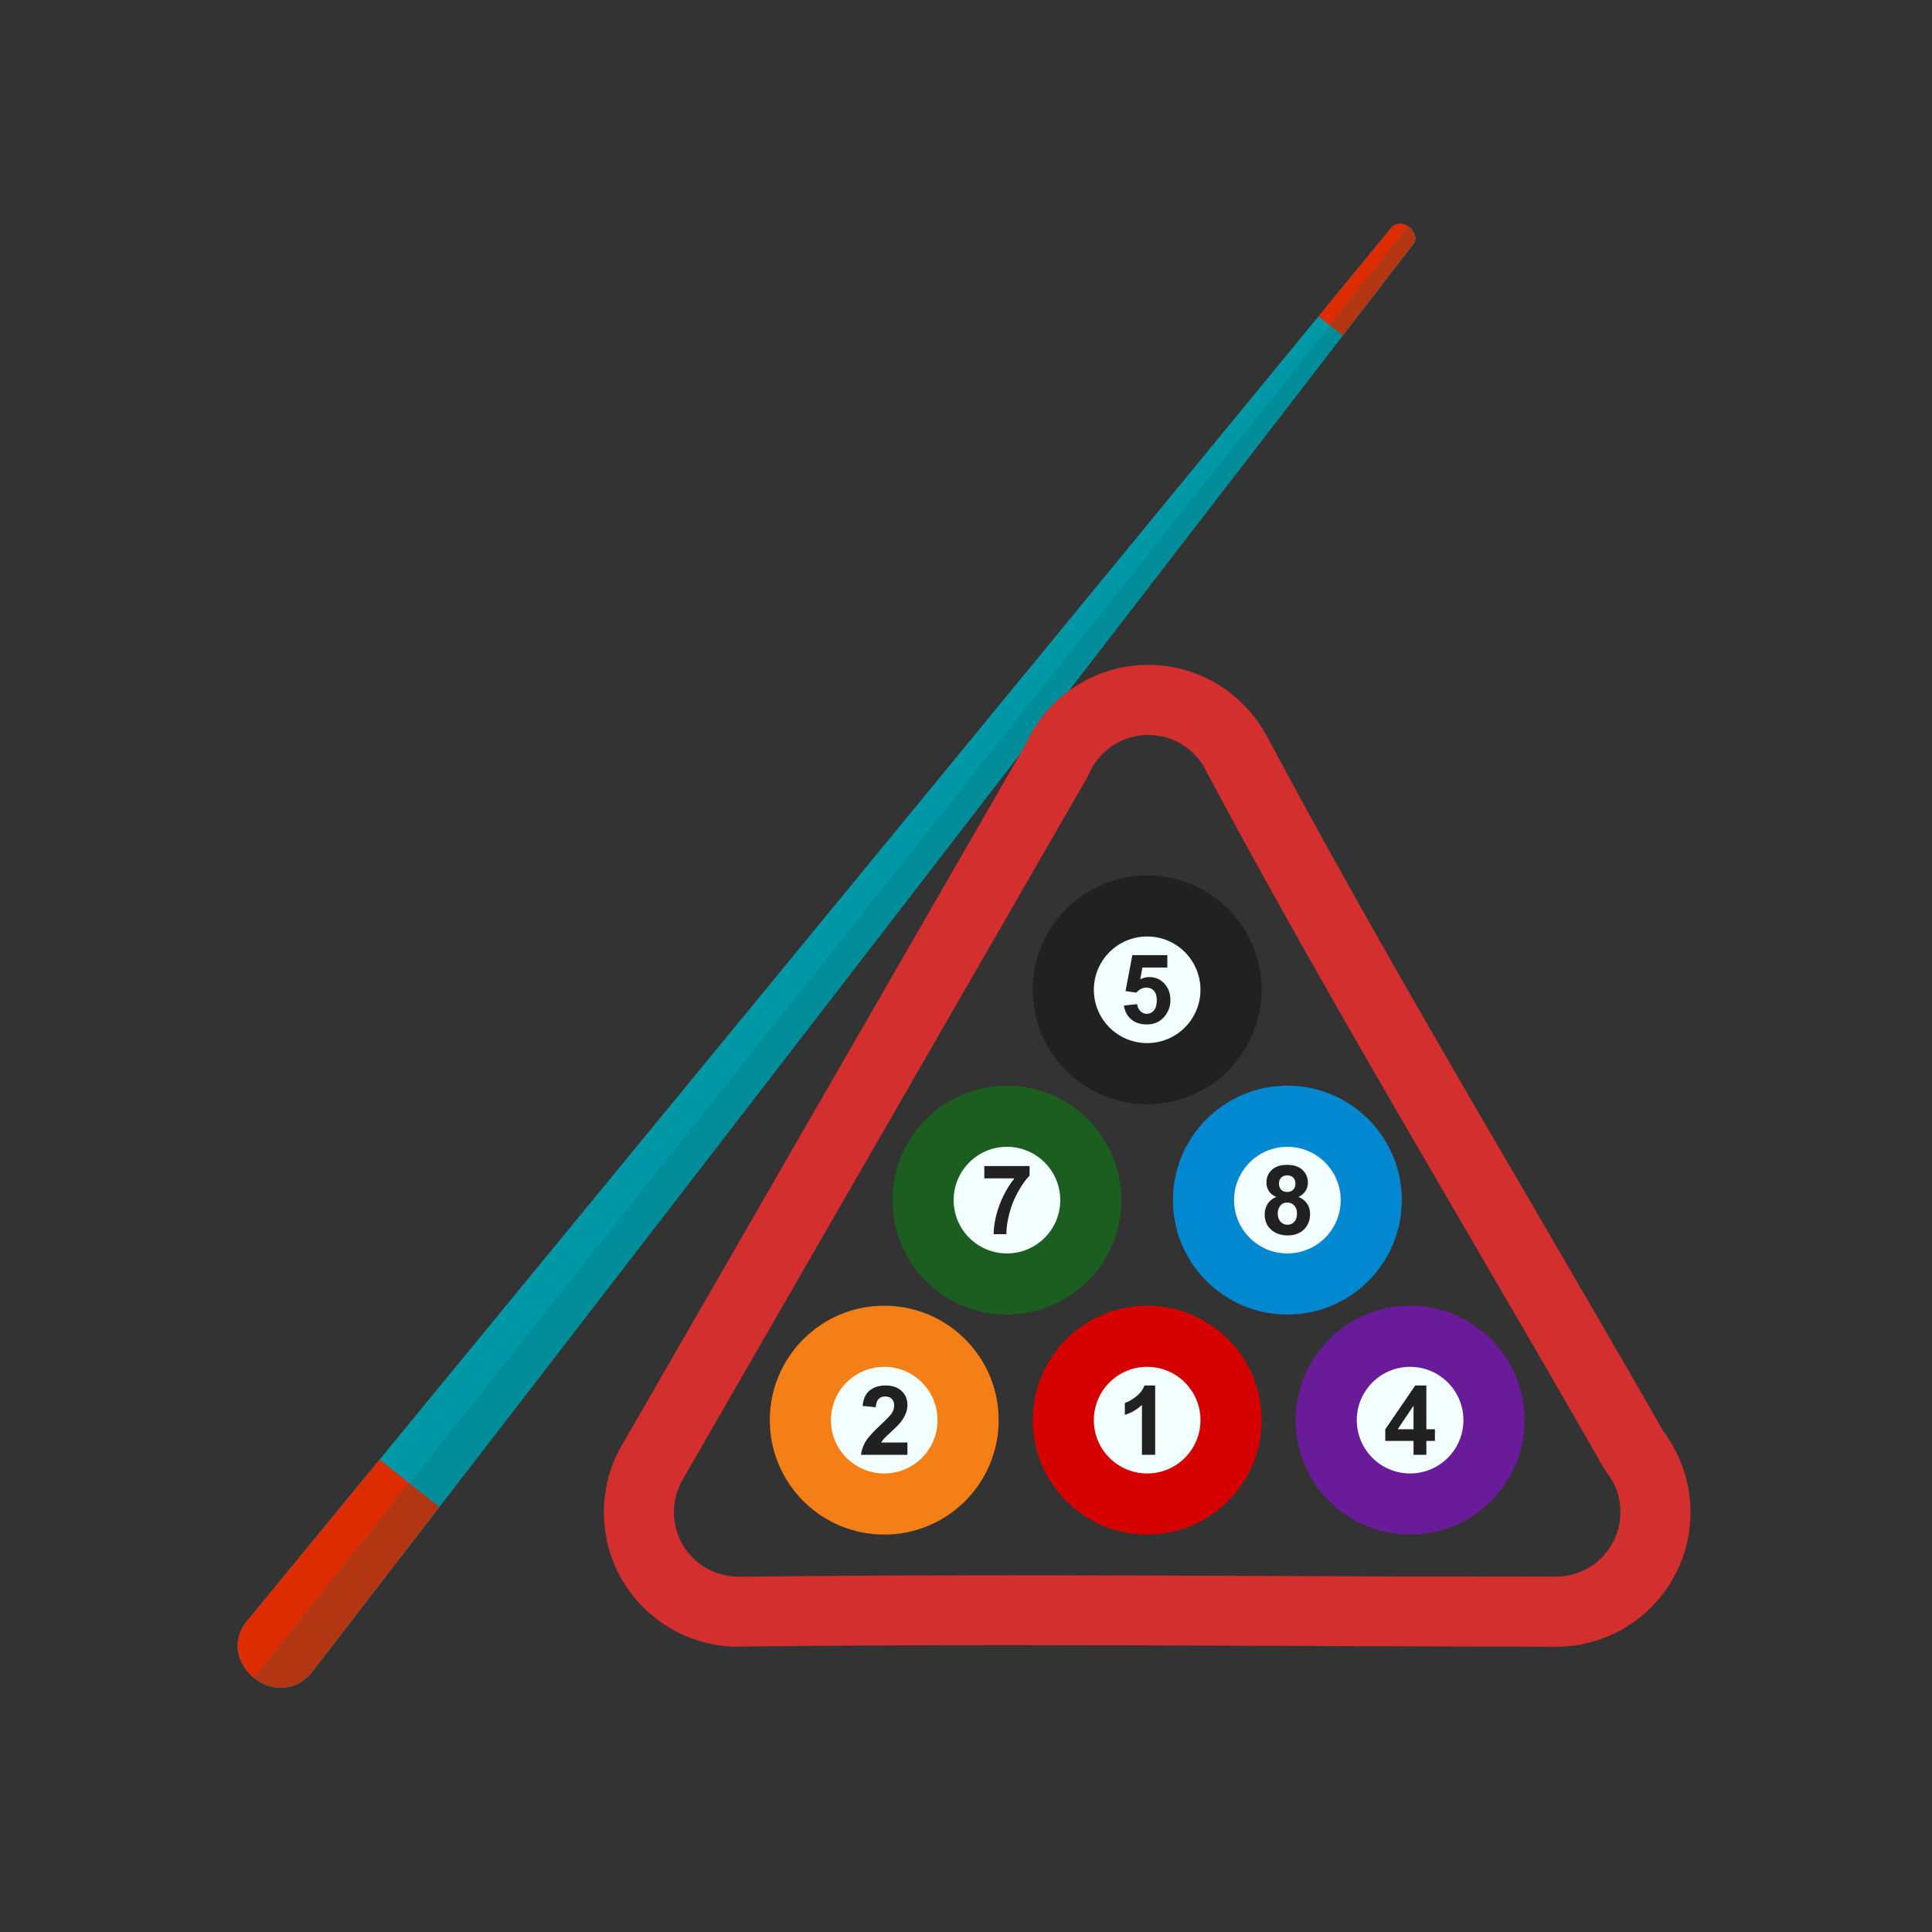 <?xml version="1.0" encoding="UTF-8"?>
<!DOCTYPE svg PUBLIC "-//W3C//DTD SVG 1.1//EN" "http://www.w3.org/Graphics/SVG/1.1/DTD/svg11.dtd">
<!-- Creator: CorelDRAW -->
<svg xmlns="http://www.w3.org/2000/svg" xml:space="preserve" width="2048px" height="2048px" style="shape-rendering:geometricPrecision; text-rendering:geometricPrecision; image-rendering:optimizeQuality; fill-rule:evenodd; clip-rule:evenodd"
viewBox="0 0 2048 2048"
 xmlns:xlink="http://www.w3.org/1999/xlink">
 <rect x="0" y="0" width="2048" height="2048" fill="#333333" stroke="none"/>
 <defs>
  <style type="text/css">
   <![CDATA[
    .fil12 {fill:none}
    .fil2 {fill:#008D9A}
    .fil0 {fill:#0097A7}
    .fil3 {fill:#B33613}
    .fil1 {fill:#DD2C00}
    .fil11 {fill:#F3FFFF}
    .fil10 {fill:#0288D1;fill-rule:nonzero}
    .fil9 {fill:#1B5E20;fill-rule:nonzero}
    .fil5 {fill:#212121;fill-rule:nonzero}
    .fil8 {fill:#6A1B9A;fill-rule:nonzero}
    .fil4 {fill:#D32F2F;fill-rule:nonzero}
    .fil7 {fill:#D50000;fill-rule:nonzero}
    .fil6 {fill:#F57F17;fill-rule:nonzero}
   ]]>
  </style>
 </defs>
 <g id="Layer_x0020_1">
  <g id="_352787520">
   <g>
    <path id="_352788000" class="fil0" d="M1476.33 239.523l-1214.41 1478.69c-36.098,43.956 33.437,100.071 69.56,53.232l1167.11 -1513.33c6.477,-8.392 -6.868,-27.354 -22.264,-18.594z"/>
    <path id="_352787952" class="fil1" d="M402.383 1547.19l-140.459 171.025c-36.098,43.956 33.437,100.071 69.559,53.232l134.158 -173.953 -63.258 -50.304z"/>
    <path id="_352787688" class="fil1" d="M1476.33 239.523l-78.409 95.472 -0.259 0.313 25.661 20.406 0.416 -0.537 74.854 -97.059c6.477,-8.392 -6.868,-27.353 -22.263,-18.594z"/>
    <line id="_352787352" class="fil1" x1="1490.92" y1="232.27" x2="1490.92" y2= "232.27" />
   </g>
   <g>
    <path id="_352787256" class="fil2" d="M269.622 1778.88c17.387,13.668 43.8,15.985 61.86,-7.434l1167.11 -1513.33c3.784,-4.902 0.801,-13.41 -5.402,-17.892l-1223.57 1538.65z"/>
    <path id="_352786968" class="fil3" d="M269.622 1778.88c17.387,13.668 43.8,15.985 61.86,-7.434l134.158 -173.953 -31.717 -25.223 -164.301 206.609z"/>
    <path id="_352787544" class="fil3" d="M1409.87 345.01l13.461 10.704 0.416 -0.537 74.854 -97.059c3.784,-4.902 0.801,-13.41 -5.402,-17.892l-83.328 104.785z"/>
   </g>
  </g>
  <g id="_357813336">
   <path id="_352786080" class="fil4" d="M1763.04 1517c8.849,11.682 15.995,25.006 21.026,39.563 5.141,14.878 7.938,30.539 7.938,46.5 0,39.365 -15.958,75.004 -41.758,100.802 -25.799,25.798 -61.44,41.754 -100.806,41.754 -60.241,0 -174.523,-0.464 -288.84,-0.925 -192.637,-0.778 -385.513,-1.559 -577.508,0.78l-0.436 0.145c-39.366,0 -75.007,-15.957 -100.806,-41.754 -25.801,-25.799 -41.758,-61.437 -41.758,-100.802 0,-12.738 1.721,-25.186 4.945,-37.115 3.36,-12.434 8.27,-24.086 14.489,-34.724l0.124 0.072 427.268 -741.583c11.118,-25.083 29.164,-46.317 51.66,-61.219 22.619,-14.981 49.649,-23.707 78.604,-23.707 26.637,0 51.685,7.43 73.192,20.346 22.126,13.289 40.348,32.432 52.528,55.285l0.145 0c88.684,166.681 184.459,330.918 279.787,494.387 46.684,80.058 93.262,159.931 140.205,242.195zm-48.937 63.658c-2.421,-7.002 -6.152,-13.678 -10.945,-19.772l-3.048 -4.645c-45.293,-79.409 -93.311,-161.75 -141.434,-244.276 -96.553,-165.568 -193.554,-331.914 -281.238,-496.711l0.112 -0.06c-5.841,-10.934 -14.584,-20.105 -25.207,-26.484 -10.153,-6.097 -22.174,-9.605 -35.16,-9.605 -14.016,0 -26.962,4.133 -37.669,11.224 -11.219,7.431 -20.093,17.965 -25.317,30.301l-2.031 4.063 -428.479 743.689 0 0.291c-3.046,5.212 -5.402,10.734 -6.943,16.435 -1.52,5.623 -2.332,11.641 -2.332,17.955 0,18.85 7.637,35.913 19.983,48.258 12.345,12.345 29.41,19.981 48.262,19.981l0 0.139c192.14,-2.335 385.307,-1.554 578.234,-0.774 78.359,0.315 156.643,0.634 288.549,0.634 18.852,0 35.916,-7.636 48.261,-19.981 12.346,-12.345 19.984,-29.407 19.984,-48.258 0,-8.167 -1.264,-15.693 -3.582,-22.405z"/>
   <path id="_352786656" class="fil5" d="M1216.04 927.93c33.489,0 63.813,13.578 85.765,35.529 21.951,21.95 35.529,52.276 35.529,85.765 0,33.489 -13.578,63.813 -35.529,85.763 -21.952,21.952 -52.276,35.53 -85.765,35.53 -33.492,0 -63.816,-13.579 -85.767,-35.526 -21.951,-21.953 -35.529,-52.277 -35.529,-85.767 0,-33.49 13.577,-63.816 35.529,-85.767 21.951,-21.947 52.274,-35.526 85.767,-35.526z"/>
   <path id="_352786536" class="fil6" d="M937.32 1384.12c33.489,0 63.814,13.578 85.765,35.529 21.951,21.951 35.529,52.276 35.529,85.765 0,33.494 -13.578,63.819 -35.529,85.772 -21.95,21.952 -52.273,35.53 -85.765,35.53 -33.492,0 -63.816,-13.578 -85.767,-35.529 -21.951,-21.952 -35.528,-52.28 -35.528,-85.773 0,-33.49 13.577,-63.815 35.529,-85.766 21.948,-21.948 52.273,-35.528 85.766,-35.528z"/>
   <path id="_352786176" class="fil7" d="M1216.04 1384.12c33.491,0 63.815,13.578 85.766,35.529 21.951,21.951 35.529,52.276 35.529,85.765 0,33.494 -13.578,63.819 -35.529,85.772 -21.95,21.952 -52.273,35.53 -85.766,35.53 -33.491,0 -63.815,-13.578 -85.765,-35.53 -21.951,-21.953 -35.529,-52.278 -35.529,-85.772 0,-33.489 13.578,-63.814 35.529,-85.765 21.951,-21.951 52.276,-35.529 85.765,-35.529z"/>
   <path id="_352786488" class="fil8" d="M1494.77 1384.12c33.489,0 63.813,13.578 85.765,35.529 21.951,21.951 35.529,52.276 35.529,85.765 0,33.494 -13.578,63.819 -35.529,85.769 -21.948,21.954 -52.276,35.532 -85.765,35.532 -33.494,0 -63.819,-13.578 -85.77,-35.53 -21.952,-21.95 -35.53,-52.277 -35.53,-85.772 0,-33.491 13.578,-63.815 35.53,-85.765 21.952,-21.951 52.277,-35.529 85.77,-35.529z"/>
   <path id="_352786752" class="fil9" d="M1067.41 1150.88c33.491,0 63.815,13.578 85.766,35.529 21.953,21.953 35.528,52.282 35.528,85.772 0,33.491 -13.577,63.816 -35.529,85.767 -21.947,21.948 -52.273,35.528 -85.765,35.528 -33.489,0 -63.815,-13.578 -85.766,-35.529 -21.951,-21.951 -35.529,-52.274 -35.529,-85.766 0,-33.49 13.578,-63.819 35.529,-85.77 21.95,-21.952 52.273,-35.53 85.766,-35.53z"/>
   <path id="_352786440" class="fil10" d="M1364.68 1150.88c33.495,0 63.816,13.578 85.767,35.529 21.952,21.953 35.526,52.282 35.526,85.772 0,33.491 -13.576,63.816 -35.526,85.767 -21.951,21.951 -52.274,35.528 -85.767,35.528 -33.489,0 -63.813,-13.578 -85.765,-35.529 -21.951,-21.951 -35.529,-52.276 -35.529,-85.766 0,-33.49 13.578,-63.816 35.529,-85.769 21.948,-21.953 52.276,-35.531 85.765,-35.531z"/>
   <circle id="_352786224" class="fil11" cx="1216.04" cy="1049.22" r="56.506"/>
   <circle id="_352786344" class="fil11" cx="1364.68" cy="1272.18" r="56.506"/>
   <circle id="_357810192" class="fil11" cx="1067.41" cy="1272.18" r="56.506"/>
   <circle id="_357808488" class="fil11" cx="937.32" cy="1505.42" r="56.506"/>
   <circle id="_357814080" class="fil11" cx="1216.04" cy="1505.42" r="56.506"/>
   <circle id="_357813960" class="fil11" cx="1494.77" cy="1505.42" r="56.506"/>
   <path id="_357814248" class="fil5" d="M1224.53 1542.17l-14.028 0 0 -52.893c-5.13,4.807 -11.165,8.353 -18.119,10.636l0 -12.732c3.648,-1.193 7.637,-3.459 11.933,-6.801 4.296,-3.359 7.244,-7.261 8.829,-11.727l11.386 0 0 73.518z"/>
   <path id="_357814296" class="fil5" d="M961.915 1529.14l0 13.039 -49.193 0c0.544,-4.926 2.13,-9.598 4.806,-14.011 2.659,-4.415 7.926,-10.261 15.768,-17.557 6.34,-5.881 10.21,-9.886 11.642,-11.983 1.926,-2.898 2.898,-5.761 2.898,-8.591 0,-3.118 -0.836,-5.523 -2.524,-7.209 -1.687,-1.688 -4.005,-2.524 -6.971,-2.524 -2.932,0 -5.251,0.887 -6.99,2.643 -1.721,1.772 -2.727,4.703 -2.999,8.794l-13.978 -1.397c0.836,-7.721 3.444,-13.263 7.84,-16.637 4.398,-3.357 9.888,-5.044 16.485,-5.044 7.227,0 12.904,1.959 17.028,5.846 4.126,3.902 6.188,8.745 6.188,14.539 0,3.291 -0.595,6.426 -1.772,9.41 -1.178,2.982 -3.052,6.103 -5.609,9.358 -1.704,2.165 -4.773,5.284 -9.188,9.341 -4.431,4.056 -7.244,6.767 -8.421,8.096 -1.175,1.329 -2.147,2.626 -2.88,3.887l27.869 0z"/>
   <path id="_357814152" class="fil5" d="M1498.41 1542.17l0 -14.727 -29.967 0 0 -12.291 31.774 -46.5 11.778 0 0 46.448 9.086 0 0 12.342 -9.086 0 0 14.727 -13.585 0zm0 -27.07l0 -25.023 -16.824 25.023 16.824 0z"/>
   <path id="_357814392" class="fil5" d="M1191.43 1065.87l13.978 -1.431c0.391,3.154 1.584,5.66 3.544,7.501 1.961,1.858 4.228,2.778 6.784,2.778 2.932,0 5.421,-1.193 7.449,-3.562 2.028,-2.387 3.052,-5.983 3.052,-10.774 0,-4.482 -1.006,-7.858 -3.034,-10.108 -2.011,-2.25 -4.637,-3.376 -7.858,-3.376 -4.024,0 -7.637,1.791 -10.841,5.353l-11.387 -1.652 7.194 -38.099 37.108 0 0 13.127 -26.472 0 -2.199 12.443c3.136,-1.569 6.325,-2.352 9.596,-2.352 6.222,0 11.506,2.265 15.819,6.783 4.331,4.534 6.495,10.415 6.495,17.643 0,6.017 -1.739,11.402 -5.232,16.124 -4.774,6.461 -11.37,9.681 -19.826,9.681 -6.767,0 -12.273,-1.807 -16.534,-5.437 -4.26,-3.631 -6.817,-8.506 -7.636,-14.643z"/>
   <path id="_357814224" class="fil5" d="M1043.42 1249.1l0 -13.023 47.983 0 0 10.175c-3.954,3.905 -7.977,9.495 -12.085,16.791 -4.09,7.278 -7.211,15.034 -9.359,23.233 -2.147,8.216 -3.203,15.547 -3.169,22.006l-13.535 0c0.239,-10.124 2.319,-20.438 6.273,-30.956 3.938,-10.534 9.204,-19.926 15.801,-28.227l-31.909 0z"/>
   <path id="_357813408" class="fil5" d="M1352.85 1268.79c-3.631,-1.533 -6.273,-3.646 -7.91,-6.324 -1.654,-2.675 -2.471,-5.626 -2.471,-8.812 0,-5.454 1.891,-9.971 5.709,-13.534 3.819,-3.563 9.24,-5.352 16.261,-5.352 6.956,0 12.359,1.788 16.194,5.352 3.853,3.563 5.779,8.08 5.779,13.534 0,3.392 -0.887,6.41 -2.66,9.069 -1.755,2.642 -4.244,4.67 -7.431,6.067 4.056,1.62 7.141,4.007 9.255,7.143 2.114,3.119 3.171,6.733 3.171,10.825 0,6.767 -2.147,12.256 -6.461,16.482 -4.312,4.228 -10.041,6.341 -17.198,6.341 -6.666,0 -12.206,-1.739 -16.638,-5.233 -5.232,-4.142 -7.84,-9.802 -7.84,-16.995 0,-3.953 0.987,-7.585 2.948,-10.909 1.961,-3.307 5.062,-5.864 9.291,-7.655zm2.898 -14.131c0,2.797 0.783,4.978 2.368,6.529 1.586,1.569 3.683,2.353 6.324,2.353 2.66,0 4.792,-0.784 6.393,-2.369 1.585,-1.586 2.387,-3.768 2.387,-6.563 0,-2.641 -0.784,-4.739 -2.37,-6.324 -1.585,-1.586 -3.665,-2.369 -6.273,-2.369 -2.693,0 -4.84,0.801 -6.443,2.387 -1.585,1.602 -2.386,3.716 -2.386,6.357zm-1.297 31.349c0,3.868 0.99,6.886 2.967,9.051 1.977,2.165 4.449,3.239 7.415,3.239 2.897,0 5.302,-1.041 7.193,-3.119 1.892,-2.08 2.846,-5.08 2.846,-9.017 0,-3.428 -0.972,-6.189 -2.897,-8.268 -1.926,-2.08 -4.381,-3.12 -7.346,-3.12 -3.428,0 -5.983,1.194 -7.654,3.547 -1.688,2.368 -2.524,4.926 -2.524,7.688z"/>
  </g>
  <rect class="fil12" width="2048" height="2048"/>
 </g>
</svg>

